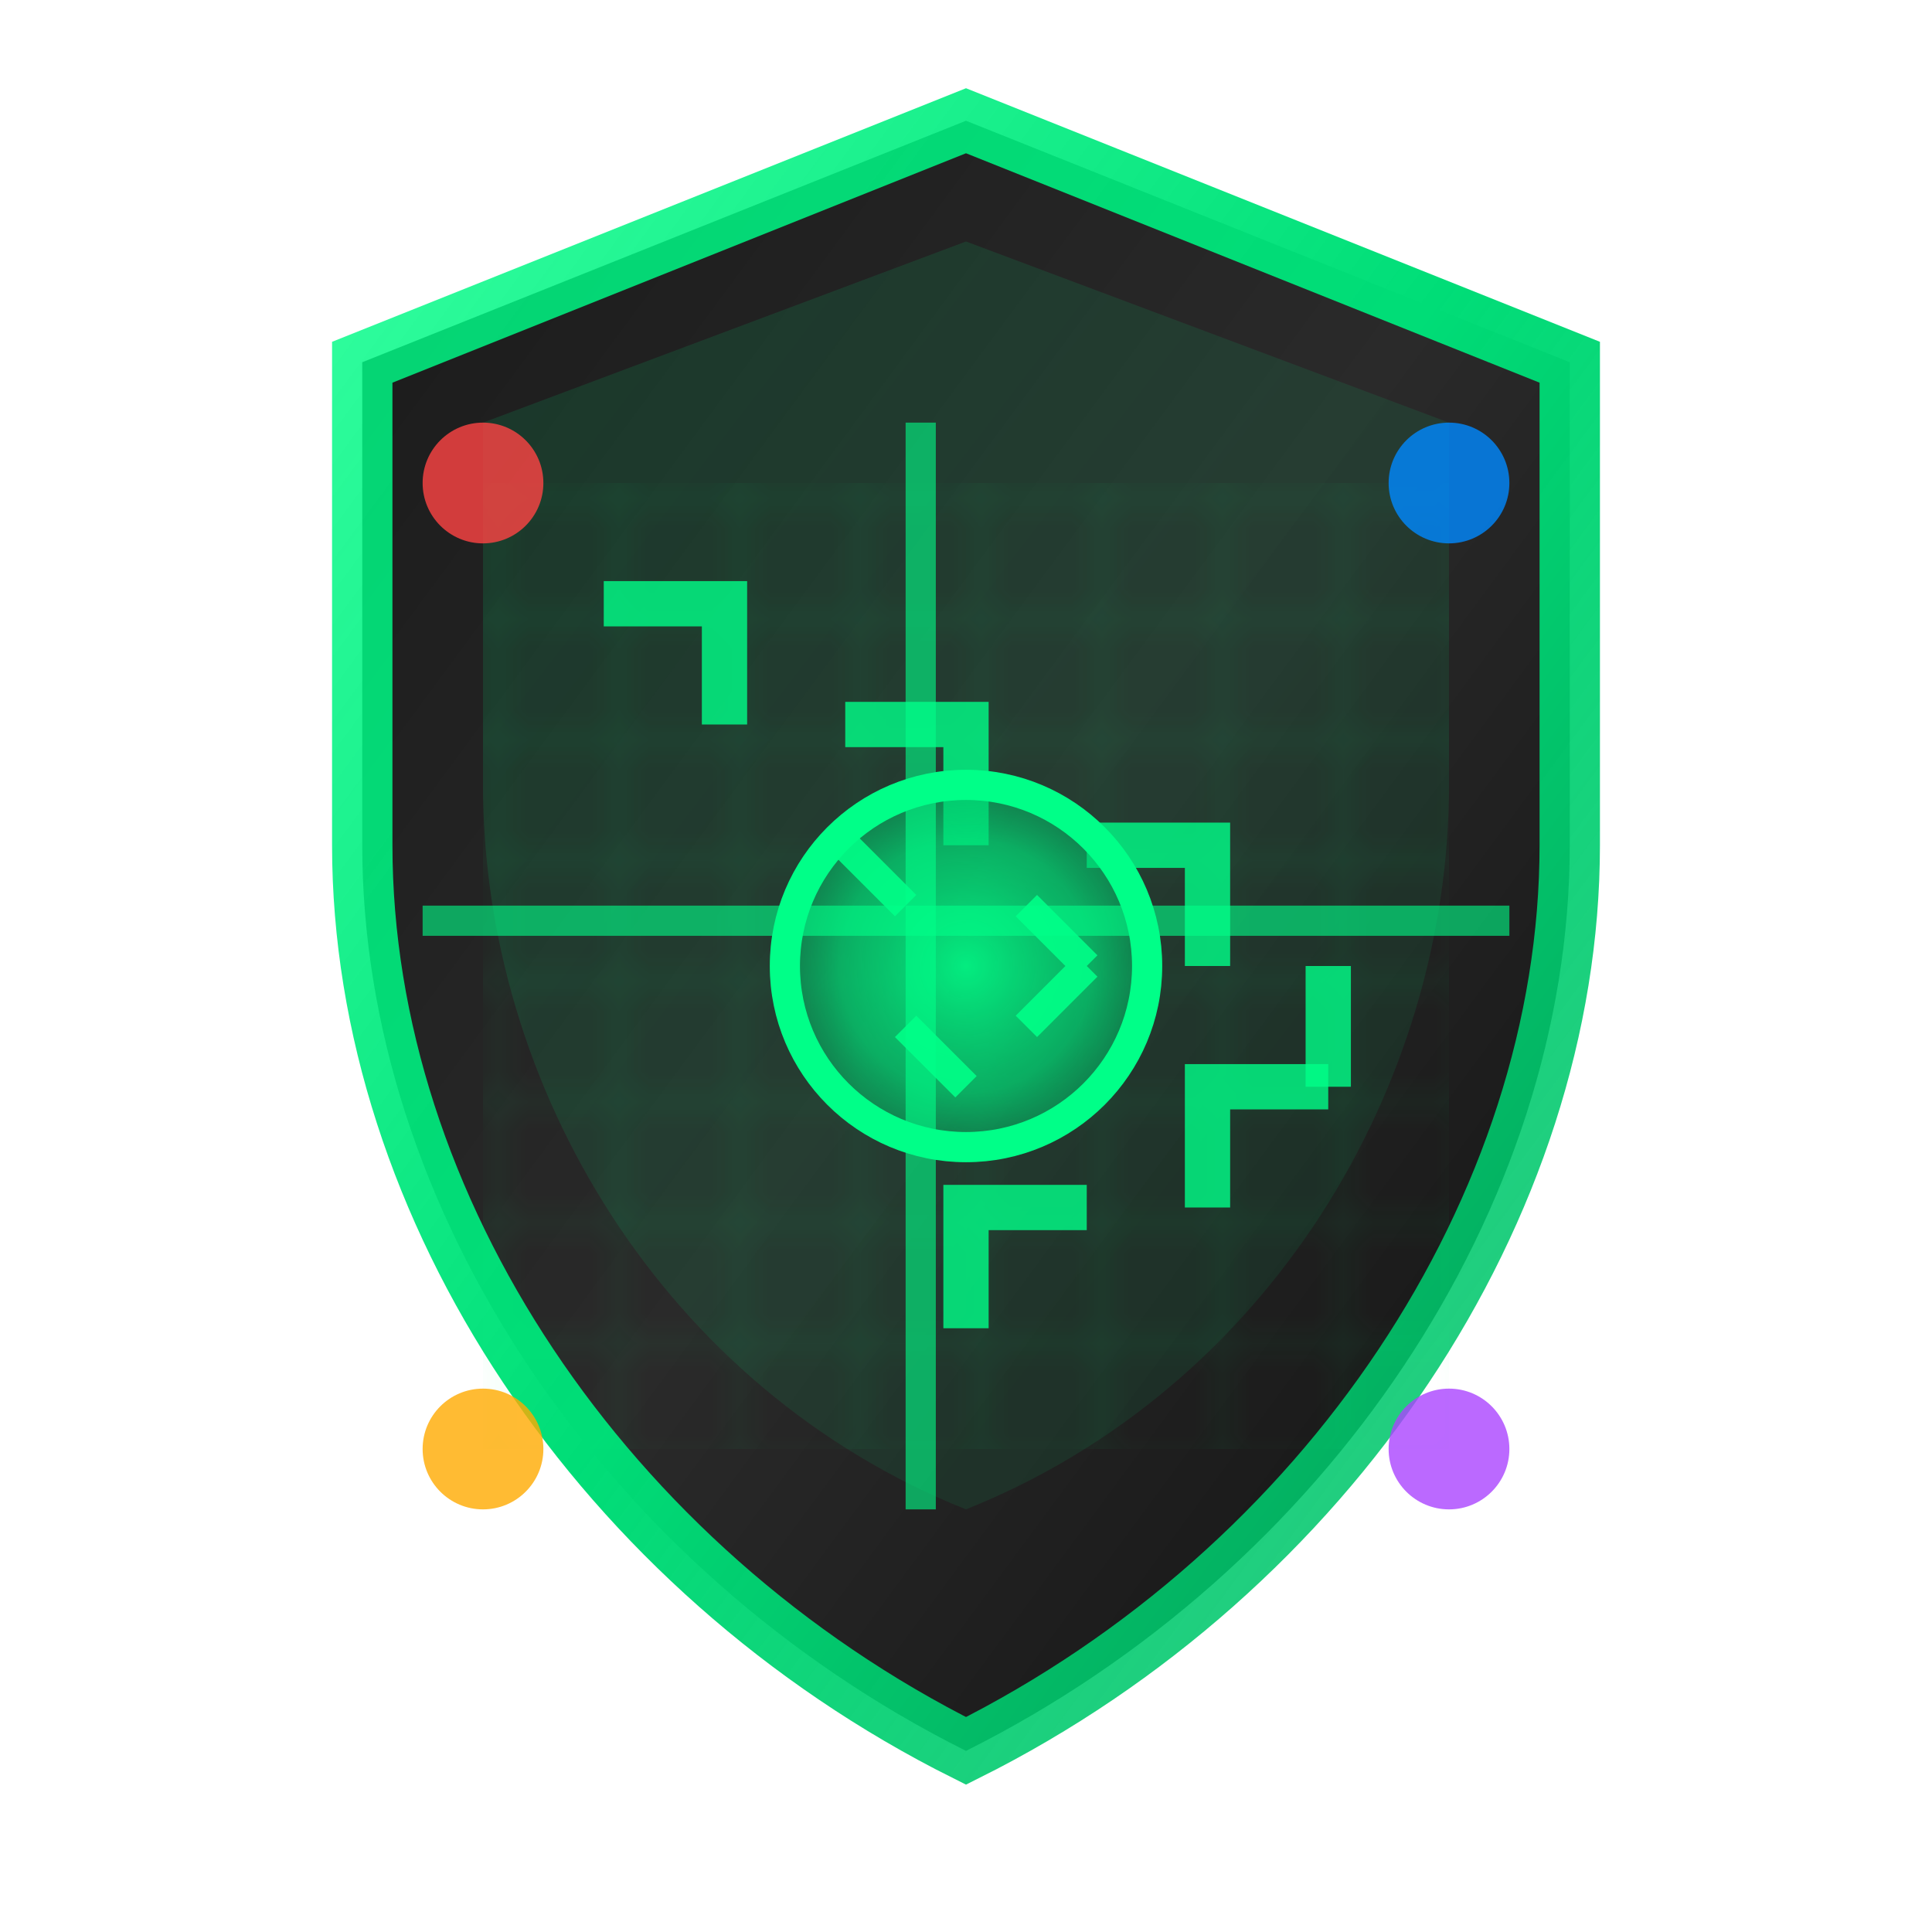 <svg width="64" height="64" viewBox="0 0 64 64" fill="none" xmlns="http://www.w3.org/2000/svg">
  <!-- Outer shield shape -->
  <path d="M32 4L52 12V28C52 40 44 52 32 58C20 52 12 40 12 28V12L32 4Z" fill="url(#shieldGradient)" stroke="url(#shieldStroke)" stroke-width="2"/>

  <!-- Inner shield highlight -->
  <path d="M32 8L48 14V26C48 36 42 46 32 50C22 46 16 36 16 26V14L32 8Z" fill="url(#innerGradient)" opacity="0.6"/>

  <!-- Cyber grid pattern -->
  <defs>
    <pattern id="grid" width="4" height="4" patternUnits="userSpaceOnUse">
      <path d="M 4 0 L 0 0 0 4" fill="none" stroke="#00ff88" stroke-width="0.5" opacity="0.3"/>
    </pattern>
  </defs>
  <rect x="16" y="16" width="32" height="32" fill="url(#grid)" opacity="0.4"/>

  <!-- Circuit lines -->
  <path d="M20 20 L24 20 L24 24 M28 24 L32 24 L32 28 M36 28 L40 28 L40 32 M44 32 L44 36" stroke="#00ff88" stroke-width="1.5" opacity="0.8"/>
  <path d="M44 36 L40 36 L40 40 M36 40 L32 40 L32 44" stroke="#00ff88" stroke-width="1.5" opacity="0.8"/>

  <!-- Central AI brain/processor icon -->
  <circle cx="32" cy="32" r="6" fill="url(#brainGradient)" stroke="#00ff88" stroke-width="1"/>
  <path d="M28 28 L30 30 M34 30 L36 32 M30 34 L32 36 M34 34 L36 32" stroke="#00ff88" stroke-width="1" opacity="0.9"/>

  <!-- Scanning lines animation effect -->
  <rect x="14" y="30" width="36" height="1" fill="#00ff88" opacity="0.6">
    <animate attributeName="opacity" values="0.6;1;0.6" dur="2s" repeatCount="indefinite"/>
  </rect>
  <rect x="30" y="14" width="1" height="36" fill="#00ff88" opacity="0.6">
    <animate attributeName="opacity" values="0.6;1;0.6" dur="2s" repeatCount="indefinite"/>
  </rect>

  <!-- Corner accents -->
  <circle cx="16" cy="16" r="2" fill="#ff4444" opacity="0.8"/>
  <circle cx="48" cy="16" r="2" fill="#0088ff" opacity="0.8"/>
  <circle cx="16" cy="48" r="2" fill="#ffaa00" opacity="0.8"/>
  <circle cx="48" cy="48" r="2" fill="#aa44ff" opacity="0.8"/>

  <!-- Gradients -->
  <defs>
    <linearGradient id="shieldGradient" x1="0%" y1="0%" x2="100%" y2="100%">
      <stop offset="0%" style="stop-color:#1a1a1a;stop-opacity:1" />
      <stop offset="50%" style="stop-color:#2a2a2a;stop-opacity:1" />
      <stop offset="100%" style="stop-color:#111111;stop-opacity:1" />
    </linearGradient>

    <linearGradient id="shieldStroke" x1="0%" y1="0%" x2="100%" y2="100%">
      <stop offset="0%" style="stop-color:#00ff88;stop-opacity:0.8" />
      <stop offset="50%" style="stop-color:#00dd77;stop-opacity:1" />
      <stop offset="100%" style="stop-color:#00bb66;stop-opacity:0.8" />
    </linearGradient>

    <linearGradient id="innerGradient" x1="0%" y1="0%" x2="100%" y2="100%">
      <stop offset="0%" style="stop-color:#00ff88;stop-opacity:0.2" />
      <stop offset="100%" style="stop-color:#00ff88;stop-opacity:0.1" />
    </linearGradient>

    <radialGradient id="brainGradient" cx="50%" cy="50%" r="50%">
      <stop offset="0%" style="stop-color:#00ff88;stop-opacity:0.9" />
      <stop offset="70%" style="stop-color:#00dd77;stop-opacity:0.7" />
      <stop offset="100%" style="stop-color:#00bb66;stop-opacity:0.5" />
    </radialGradient>
  </defs>
</svg>
